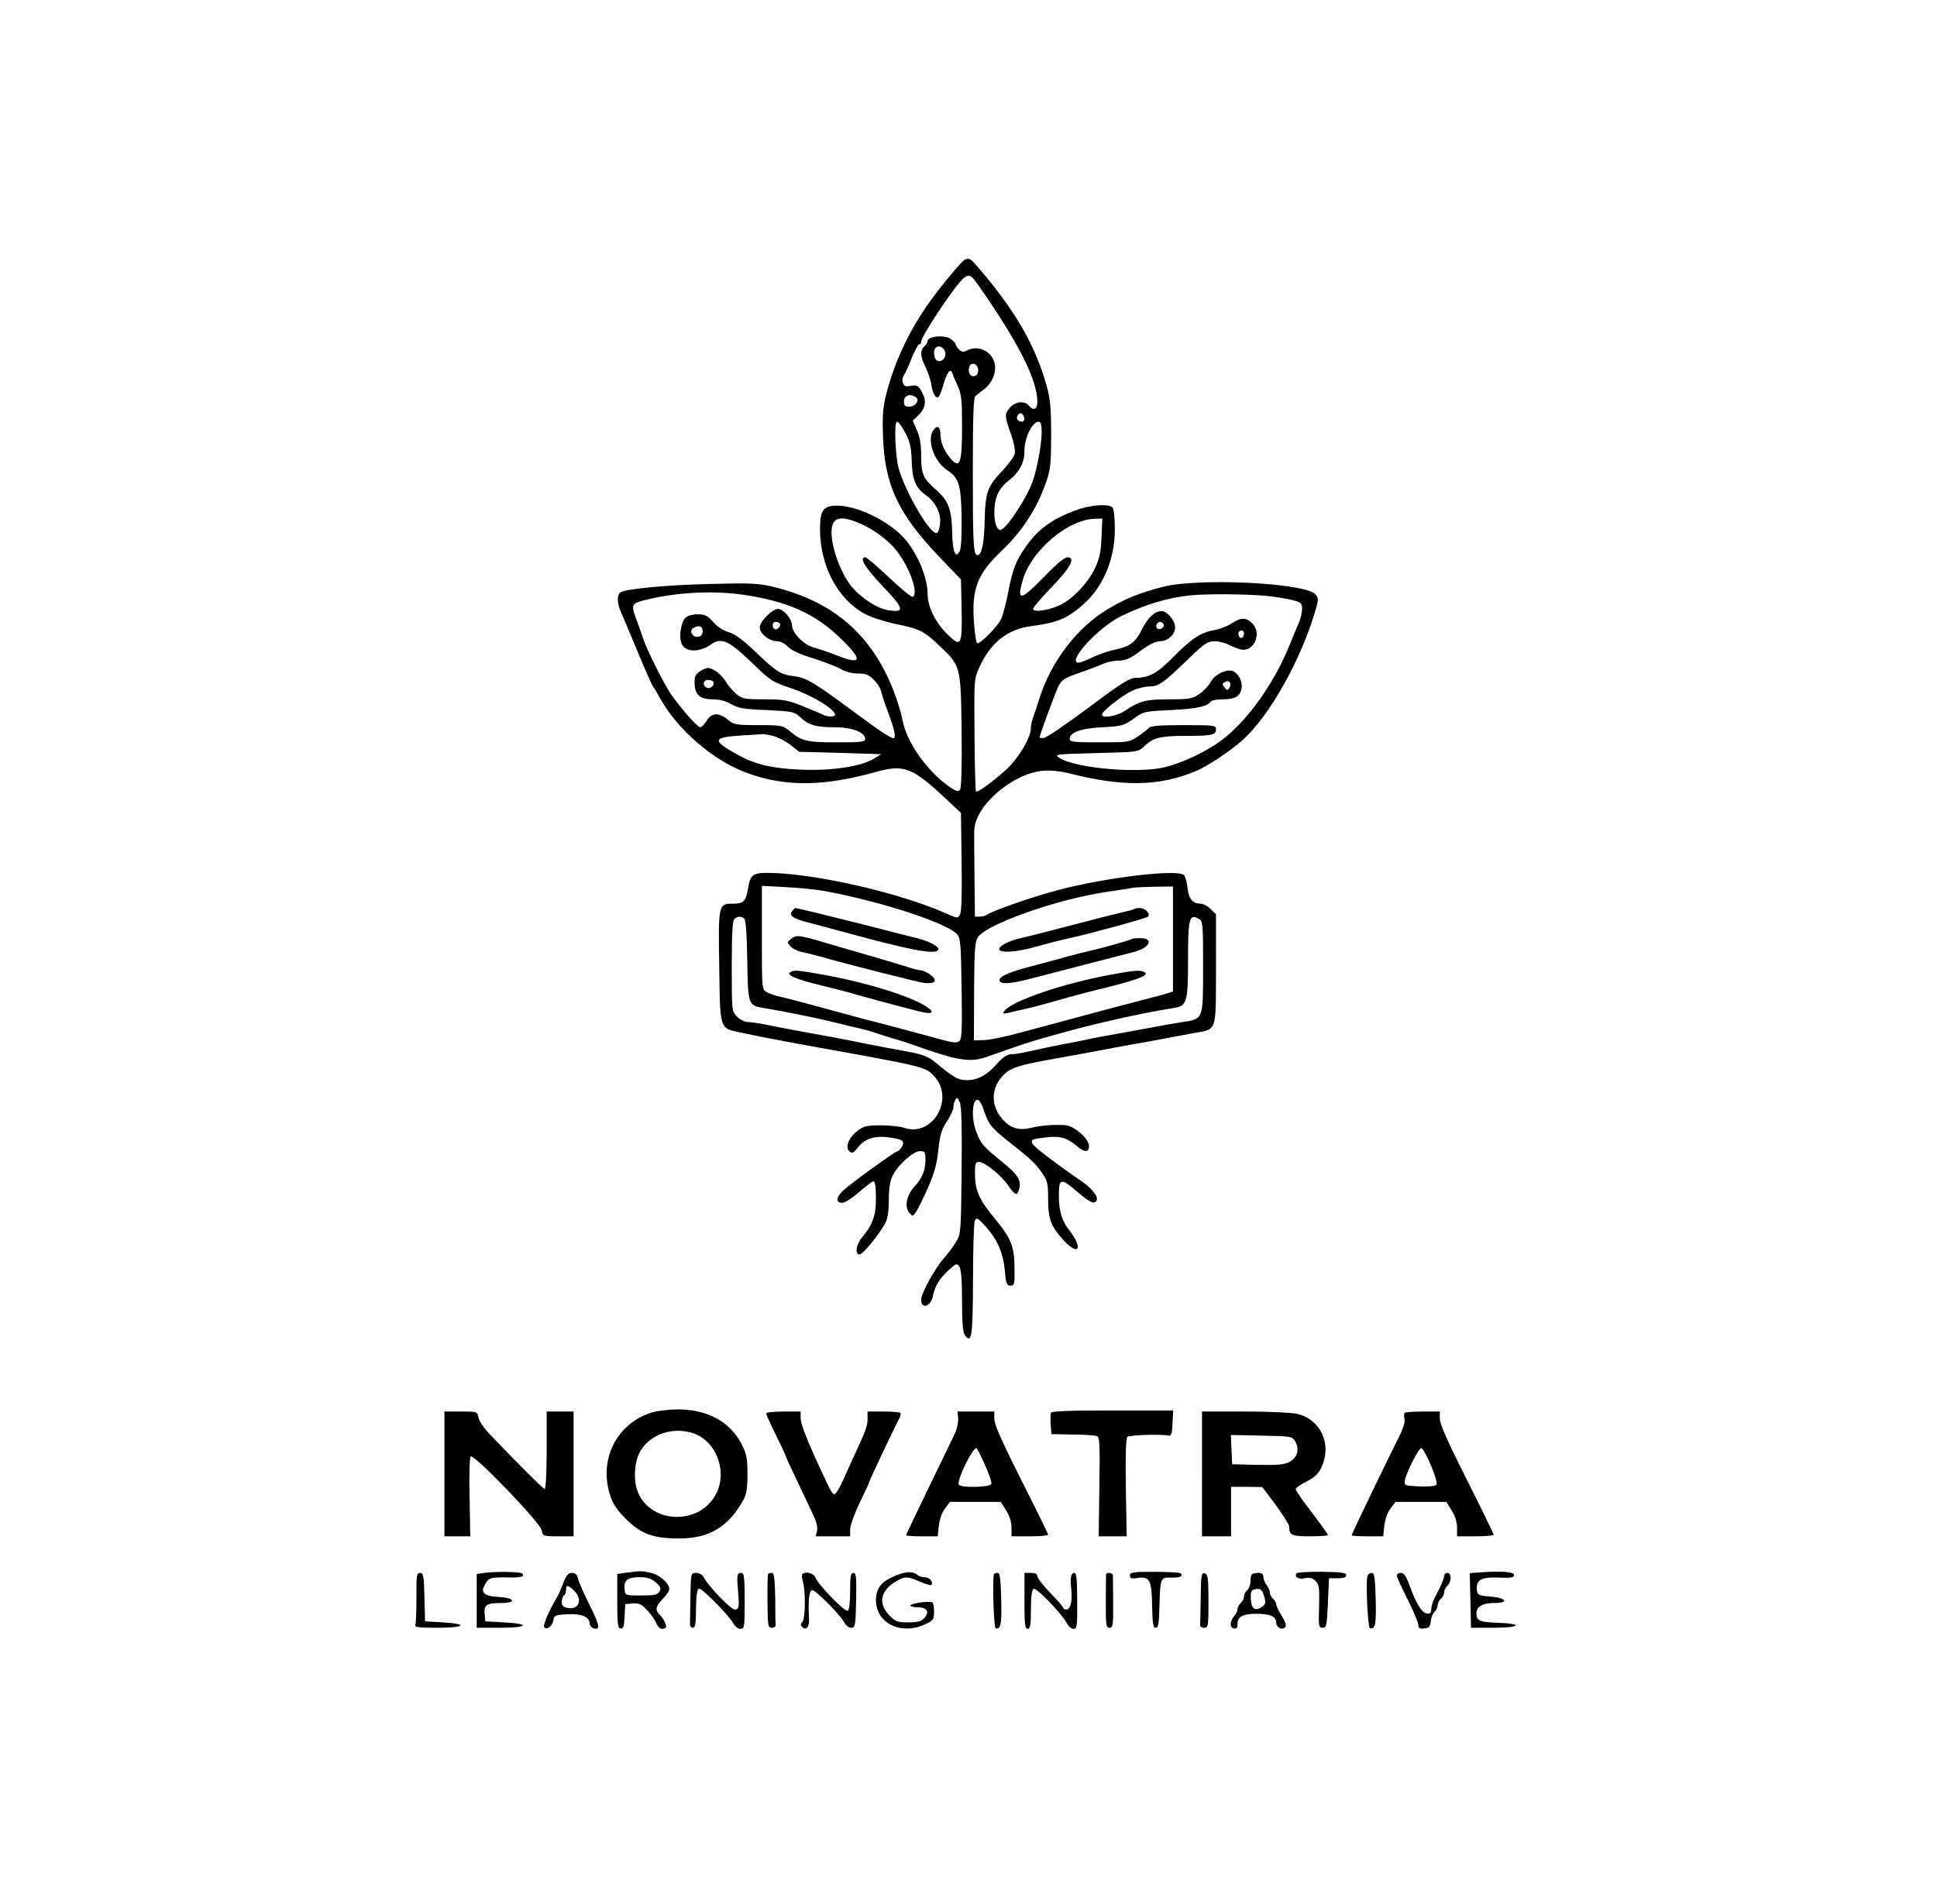 <?xml version="1.0" standalone="no"?>
<!DOCTYPE svg PUBLIC "-//W3C//DTD SVG 20010904//EN"
 "http://www.w3.org/TR/2001/REC-SVG-20010904/DTD/svg10.dtd">
<svg version="1.0" xmlns="http://www.w3.org/2000/svg"
 width="900pt" height="885pt" viewBox="0 0 900 885"
 preserveAspectRatio="xMidYMid meet">
<g transform="translate(0,885) scale(0.1,-0.1)"
fill="#000000" stroke="none">
<path d="M4483 7643 c-16 -6 -127 -142 -179 -218 -88 -129 -150 -265 -186
-406 -16 -65 -19 -102 -15 -202 8 -224 72 -357 265 -559 l97 -101 3 -136 c3
-171 -2 -181 -64 -121 -57 56 -94 129 -94 190 0 78 -49 193 -111 261 -74 80
-217 149 -309 149 -65 0 -80 -21 -80 -110 1 -172 82 -325 210 -394 28 -15 93
-36 146 -47 108 -22 128 -32 202 -103 96 -91 96 -92 100 -391 2 -156 -1 -266
-7 -274 -8 -12 -17 -10 -52 14 -102 72 -196 205 -215 306 -10 53 -42 146 -72
208 -108 223 -279 355 -539 416 -61 14 -106 16 -285 11 -207 -5 -390 -23 -415
-39 -17 -11 -16 -49 1 -89 8 -18 43 -100 77 -183 34 -82 67 -157 73 -165 6 -8
20 -31 30 -50 82 -150 248 -294 406 -352 179 -66 359 -64 610 7 116 32 162 15
295 -109 l90 -84 3 -225 c2 -148 0 -233 -7 -246 -11 -20 -12 -20 -68 5 -210
93 -585 180 -806 187 -90 2 -101 -5 -112 -76 -10 -57 -20 -67 -71 -67 -66 0
-67 -4 -62 -298 4 -293 0 -281 106 -302 31 -7 86 -18 122 -25 36 -7 104 -20
153 -29 569 -102 573 -103 613 -143 105 -104 -1 -292 -137 -244 -18 6 -66 11
-107 11 -64 0 -80 -4 -107 -25 -41 -31 -60 -78 -38 -96 12 -11 19 -8 39 18 31
40 78 56 142 47 67 -9 77 -16 63 -43 -7 -11 -16 -21 -20 -21 -11 0 -217 -149
-253 -183 -34 -32 -36 -57 -5 -57 13 0 46 21 79 50 31 27 61 50 67 50 7 0 11
-28 11 -78 0 -82 -15 -124 -66 -185 -27 -32 -32 -77 -10 -77 16 0 93 95 120
147 11 21 16 57 16 108 0 55 5 86 19 114 26 50 95 111 126 111 22 0 25 -4 25
-40 0 -49 -15 -86 -52 -126 -35 -38 -46 -91 -24 -119 16 -19 16 -19 30 -1 8
10 33 60 56 112 32 72 43 114 50 180 7 69 15 94 39 131 17 26 31 56 31 67 0
12 4 28 10 36 7 11 11 8 20 -15 8 -21 10 -121 8 -320 -3 -289 -3 -290 -28
-330 -13 -22 -39 -56 -56 -75 -39 -43 -104 -162 -104 -189 0 -48 45 -34 55 16
8 45 29 79 74 121 33 30 37 32 48 16 9 -13 13 -61 13 -159 0 -103 4 -146 13
-160 32 -43 37 -8 38 253 0 141 4 266 8 277 8 18 12 17 49 -23 55 -60 83 -123
91 -207 5 -61 9 -70 26 -70 18 0 20 6 19 75 0 107 -15 144 -92 237 -74 89 -92
131 -92 212 0 43 3 51 19 51 26 0 102 -61 135 -109 33 -48 43 -51 52 -15 10
39 -8 67 -83 127 -83 67 -95 81 -116 135 -27 67 -19 167 11 148 6 -3 18 -28
26 -54 21 -60 34 -76 123 -146 95 -74 115 -94 147 -140 23 -34 26 -49 26 -118
0 -94 13 -128 72 -192 69 -76 92 -39 28 44 -37 47 -50 91 -50 166 0 80 9 81
87 14 59 -50 77 -58 88 -40 10 16 -19 55 -65 87 -124 85 -229 165 -233 178 -8
19 -3 21 64 29 62 8 97 -2 141 -39 37 -32 58 -32 58 -1 0 34 -71 96 -113 97
-58 3 -111 -2 -158 -13 -57 -14 -97 0 -134 44 -53 63 -50 145 9 203 33 34 73
46 266 80 52 9 127 23 165 30 39 8 111 21 160 30 50 8 124 22 165 30 41 8 102
19 134 25 100 17 96 4 96 297 l0 254 -25 24 c-13 14 -34 25 -47 25 -37 1 -55
22 -60 73 -3 27 -11 54 -17 60 -29 29 -364 -11 -586 -70 -118 -31 -310 -98
-330 -115 -5 -4 -19 -8 -32 -8 l-23 0 -2 183 c-1 100 -2 199 -1 220 5 114 179
263 320 275 32 3 80 -2 116 -11 254 -65 422 -62 593 9 53 22 159 92 216 143
128 114 276 379 343 614 12 42 11 49 -3 65 -48 53 -541 77 -707 35 -109 -28
-174 -54 -256 -103 -143 -85 -264 -242 -319 -415 -12 -38 -26 -80 -31 -93 -5
-13 -9 -33 -9 -46 0 -45 -60 -144 -118 -196 -67 -59 -130 -105 -137 -98 -3 3
-6 121 -7 264 -2 259 -2 259 23 314 54 116 130 175 241 190 122 16 169 36 245
104 90 81 143 210 143 345 0 47 -4 93 -10 101 -13 20 -100 15 -170 -11 -112
-41 -177 -89 -233 -169 -47 -67 -62 -105 -82 -210 -10 -52 -25 -110 -34 -128
-16 -34 -93 -112 -110 -112 -5 0 -12 46 -16 103 -10 152 17 220 129 327 95 90
164 196 207 320 20 57 23 84 23 220 0 132 -4 167 -23 235 -53 183 -144 340
-304 528 -49 58 -52 59 -74 50z m61 -116 c189 -270 275 -441 276 -544 0 -36
-18 -44 -40 -18 -20 25 -66 18 -90 -12 -23 -30 -23 -36 10 -128 11 -33 18 -70
15 -84 -3 -13 -28 -46 -54 -75 -74 -78 -82 -100 -86 -235 -2 -110 -14 -161
-34 -161 -18 0 -21 57 -21 389 0 257 3 343 13 351 6 5 26 21 43 34 42 34 60
95 39 136 -24 47 -79 65 -125 40 -14 -7 -23 -6 -34 6 -9 8 -16 20 -16 24 0 5
-11 17 -25 26 -28 19 -105 11 -105 -11 0 -7 -7 -18 -15 -25 -21 -17 -19 -48 5
-95 11 -22 23 -58 27 -80 6 -43 20 -68 33 -60 5 3 16 30 24 60 18 59 33 77 42
48 3 -10 14 -36 25 -59 16 -35 19 -64 19 -186 0 -165 -9 -196 -47 -156 -32 34
-53 79 -53 115 0 38 -13 49 -31 27 -35 -43 -2 -147 62 -189 55 -37 64 -67 67
-218 1 -86 -2 -146 -9 -159 -20 -37 -33 -2 -35 90 -2 103 -18 146 -71 192 -63
55 -73 76 -73 161 0 55 -6 89 -20 120 l-19 44 24 23 c35 33 42 68 19 109 -16
31 -22 34 -51 30 -26 -5 -33 -2 -38 14 -4 11 -2 25 3 32 6 7 22 42 37 80 15
37 31 67 36 67 5 0 9 5 9 11 0 27 158 264 198 297 25 19 35 14 66 -31z m-155
-306 c13 -24 -9 -57 -33 -48 -16 6 -22 47 -9 60 12 13 32 7 42 -12z m156 -91
c0 -16 -6 -26 -18 -28 -19 -4 -32 20 -23 44 9 25 41 13 41 -16z m-286 -152
c-5 -10 -21 -18 -34 -18 -20 0 -25 5 -25 24 0 27 25 38 52 22 12 -7 14 -15 7
-28z m498 -63 c7 -20 -2 -29 -21 -22 -9 4 -13 13 -10 22 8 19 23 19 31 0z
m-568 -47 c36 -57 45 -87 47 -158 2 -86 18 -127 63 -159 47 -33 73 -83 69
-132 -2 -24 -8 -44 -15 -46 -29 -10 -142 181 -177 298 -16 56 -23 219 -8 219
4 0 14 -10 21 -22z m651 -27 c0 -56 -23 -178 -43 -231 -32 -87 -131 -232 -152
-223 -28 10 -34 110 -10 166 8 20 31 48 50 62 51 39 75 84 75 139 0 62 36 136
66 136 10 0 14 -14 14 -49z m-858 -418 c60 -23 127 -69 170 -116 66 -73 120
-212 89 -231 -5 -3 -54 37 -109 89 -55 52 -105 95 -111 95 -31 0 -2 -48 81
-135 100 -105 104 -123 25 -111 -47 7 -111 47 -160 98 -67 71 -121 239 -98
301 13 33 48 36 113 10z m1136 -70 c-3 -71 -9 -99 -31 -145 -33 -68 -99 -138
-156 -167 -51 -27 -131 -39 -131 -21 0 7 38 51 84 99 89 91 116 141 76 141
-14 0 -51 -31 -108 -90 -110 -113 -129 -116 -100 -16 40 138 211 283 336 285
l34 1 -4 -87z m-1658 -268 c203 -31 328 -88 445 -201 106 -103 101 -126 -17
-80 -35 14 -82 30 -105 36 -47 12 -103 68 -103 104 0 29 -40 76 -65 76 -27 0
-85 -59 -85 -86 0 -28 44 -64 80 -64 15 0 36 -10 50 -25 16 -17 57 -36 120
-55 52 -17 110 -39 128 -50 20 -12 50 -20 78 -20 37 0 51 -6 74 -29 16 -16 32
-41 35 -57 4 -16 13 -45 20 -64 37 -96 49 -140 39 -150 -7 -7 -69 34 -184 120
-191 141 -222 160 -284 168 -58 7 -81 21 -175 112 -60 57 -95 83 -125 92 -25
7 -53 25 -72 47 -27 30 -38 36 -73 36 -23 0 -47 -7 -56 -16 -19 -18 -30 -78
-21 -112 11 -47 79 -54 138 -13 50 36 84 20 197 -89 81 -79 91 -85 181 -115
93 -31 199 -96 200 -122 0 -11 -37 -10 -58 1 -9 5 -52 23 -94 40 -68 27 -88
31 -177 31 -92 0 -102 2 -130 25 -16 14 -40 42 -51 61 -12 19 -35 41 -51 49
-26 14 -32 14 -59 0 -18 -10 -31 -24 -32 -38 -5 -72 17 -97 83 -97 32 0 61 -8
86 -22 32 -19 58 -24 165 -28 121 -6 129 -8 155 -32 40 -38 74 -48 161 -48 82
0 142 -23 142 -55 0 -13 -20 -15 -129 -15 -141 0 -165 5 -219 50 -36 29 -39
30 -149 30 -104 0 -113 2 -141 25 -41 35 -76 33 -99 -5 -9 -16 -23 -30 -29
-30 -14 0 -97 95 -141 161 -33 50 -109 203 -123 247 -5 15 -18 52 -29 82 -30
79 -29 84 31 100 148 38 323 47 468 25z m2421 -4 c47 -5 105 -14 128 -21 36
-9 41 -14 41 -40 0 -16 -6 -44 -14 -62 -8 -18 -29 -69 -47 -113 -73 -178 -199
-352 -318 -439 -65 -48 -174 -100 -252 -120 -124 -33 -422 -7 -497 42 -25 16
-20 17 170 22 197 5 197 5 225 32 42 40 74 48 193 48 122 0 140 4 140 31 0 18
-9 19 -149 19 -117 0 -153 -3 -164 -14 -8 -8 -31 -26 -52 -40 -36 -25 -44 -26
-176 -26 -116 0 -139 2 -139 15 0 31 51 50 152 55 91 5 100 8 145 40 47 34 51
34 173 40 121 6 171 17 185 39 3 6 29 11 57 11 34 0 58 6 70 17 31 28 19 91
-21 113 -28 14 -87 -13 -106 -50 -8 -16 -32 -41 -52 -55 -34 -23 -47 -25 -141
-25 -109 0 -139 -8 -206 -54 -38 -25 -106 -36 -106 -17 0 15 95 90 141 111 24
11 61 20 81 20 42 0 63 15 184 132 71 68 86 78 118 78 20 0 53 -9 73 -20 21
-11 48 -20 60 -20 53 0 82 75 46 118 -29 33 -56 35 -98 6 -21 -14 -60 -29 -86
-33 -59 -10 -103 -39 -189 -126 -70 -72 -112 -95 -169 -95 -32 0 -63 -19 -225
-140 -103 -77 -196 -140 -207 -140 -10 0 -19 1 -19 3 0 9 73 207 87 236 16 32
27 39 98 64 44 15 94 34 111 42 18 8 50 15 72 15 31 0 53 9 101 45 40 30 71
45 91 45 36 0 70 31 70 64 0 32 -37 76 -63 76 -32 -1 -62 -28 -91 -85 -31 -61
-55 -79 -124 -94 -30 -6 -77 -22 -106 -36 -29 -14 -58 -25 -64 -25 -59 0 92
166 198 217 112 54 218 86 320 96 73 8 269 6 351 -2z m-2258 -128 c9 -9 -13
-34 -24 -27 -14 8 -11 34 4 34 8 0 17 -3 20 -7z m1783 -4 c8 -14 -18 -31 -30
-19 -9 9 0 30 14 30 5 0 12 -5 16 -11z m-2143 -21 c7 -21 -4 -38 -24 -38 -24
0 -37 29 -18 41 20 12 37 11 42 -3z m2517 -22 c0 -8 -4 -17 -9 -20 -10 -7 -23
19 -14 28 11 11 23 6 23 -8z m-2466 -224 c9 -14 -12 -35 -28 -29 -23 9 -20 37
3 37 11 0 22 -4 25 -8z m2399 -27 c-9 -15 -11 -15 -23 0 -12 14 -12 18 1 25
19 12 33 -4 22 -25z m-2118 -226 c22 -6 58 -25 79 -42 l39 -31 191 -5 191 -6
-35 -21 c-60 -37 -197 -57 -340 -51 -132 6 -208 23 -290 68 -128 70 -122 84
35 92 33 2 67 4 75 5 8 1 33 -3 55 -9z m230 -719 c265 -48 574 -149 622 -202
16 -18 18 -45 21 -252 3 -187 1 -234 -10 -244 -15 -12 -28 -10 -163 28 -44 12
-132 35 -195 52 -63 16 -128 33 -145 38 -16 4 -66 18 -110 30 -106 29 -182 49
-225 59 -19 4 -45 13 -57 20 -23 12 -23 13 -23 253 l0 241 113 -6 c61 -3 139
-11 172 -17z m1625 -224 l0 -244 -32 -10 c-18 -6 -44 -13 -58 -16 -62 -16
-252 -66 -325 -86 -81 -22 -102 -28 -305 -82 -63 -17 -135 -32 -160 -32 l-45
-1 1 227 c1 195 4 231 18 253 23 35 154 94 316 144 116 35 210 56 315 71 44 6
87 13 95 15 8 1 52 3 98 4 l82 1 0 -244z m-1993 96 c8 -5 13 -64 15 -194 3
-209 4 -211 78 -223 98 -16 263 -50 330 -67 41 -11 93 -23 116 -28 22 -5 51
-13 65 -18 13 -5 51 -17 84 -27 33 -9 76 -23 95 -30 212 -76 268 -85 350 -55
34 12 65 23 140 49 32 11 89 29 165 50 170 49 408 103 557 126 63 10 68 25 68
226 0 191 6 213 49 189 20 -10 21 -19 21 -224 0 -246 2 -241 -96 -256 -33 -5
-108 -18 -169 -30 -60 -11 -135 -25 -165 -30 -30 -5 -75 -14 -100 -19 -25 -6
-83 -17 -130 -26 -47 -9 -113 -23 -147 -31 -34 -8 -73 -14 -87 -14 -16 0 -37
-14 -63 -43 -47 -54 -90 -77 -141 -77 -40 0 -61 12 -144 81 -36 30 -58 38
-138 53 -52 9 -129 24 -170 32 -138 28 -214 42 -310 59 -52 10 -125 23 -162
31 -37 8 -79 14 -93 14 -14 0 -37 11 -50 25 -25 24 -25 25 -25 233 0 148 3
211 12 220 14 14 28 15 45 4z"/>
<path d="M3682 4617 c-19 -22 1 -36 79 -56 40 -11 110 -29 154 -41 328 -90
445 -111 445 -80 0 13 -48 37 -96 49 -22 5 -129 32 -239 61 -158 40 -322 80
-331 80 -1 0 -6 -6 -12 -13z"/>
<path d="M3675 4486 c-19 -14 -19 -15 -2 -34 10 -11 32 -22 50 -26 18 -3 57
-13 87 -21 147 -42 449 -118 483 -123 52 -6 66 10 31 37 -15 11 -34 21 -43 21
-9 0 -36 7 -61 15 -25 8 -92 28 -150 45 -58 17 -127 37 -155 45 -213 63 -211
63 -240 41z"/>
<path d="M3671 4331 c-19 -12 29 -33 146 -61 48 -12 108 -27 133 -34 56 -17
221 -61 323 -87 53 -13 71 -7 41 16 -63 49 -280 118 -494 156 -120 21 -130 22
-149 10z"/>
<path d="M5268 4625 c-2 -3 -27 -9 -54 -15 -27 -6 -134 -33 -239 -61 -104 -27
-209 -54 -232 -59 -56 -12 -105 -38 -100 -53 5 -16 76 -12 147 7 30 8 75 20
100 27 25 6 61 15 80 19 92 20 356 92 364 100 13 13 -12 40 -39 40 -12 0 -24
-2 -27 -5z"/>
<path d="M5259 4486 c-5 -5 -145 -44 -199 -56 -19 -4 -62 -15 -95 -24 -33 -10
-111 -30 -174 -47 -109 -28 -157 -51 -145 -70 9 -14 56 -10 140 12 207 54 434
112 476 123 80 19 104 66 34 66 -18 0 -35 -2 -37 -4z"/>
<path d="M5160 4320 c-218 -40 -453 -120 -491 -166 -13 -16 -11 -17 21 -10 19
5 51 12 70 16 19 4 71 17 115 30 158 44 181 50 283 75 131 33 181 53 161 66
-19 12 -47 10 -159 -11z"/>
<path d="M3020 2283 c-160 -56 -239 -221 -184 -386 12 -37 33 -68 73 -107 69
-69 127 -90 247 -90 139 0 229 54 298 179 15 27 19 55 19 120 0 73 -4 94 -26
137 -54 107 -160 164 -300 164 -47 -1 -101 -8 -127 -17z m201 -94 c104 -35
158 -170 110 -274 -70 -153 -303 -153 -367 0 -21 50 -18 131 6 181 42 85 151
126 251 93z"/>
<path d="M4883 2284 c-2 -7 -3 -31 -1 -55 l3 -44 98 -2 c54 0 105 -4 113 -7
14 -5 15 -35 12 -236 l-3 -230 65 0 65 0 -4 226 c-2 144 0 229 7 236 9 9 157
14 192 6 12 -2 16 10 18 57 l3 60 -282 0 c-201 0 -283 -3 -286 -11z"/>
<path d="M2065 2000 l0 -290 60 0 60 0 -3 181 c-3 106 0 185 5 190 14 14 323
-307 330 -343 5 -27 7 -28 77 -28 l71 0 0 290 0 290 -62 0 -63 0 0 -180 c0
-99 -4 -180 -9 -180 -7 0 -132 125 -260 259 -23 25 -45 57 -48 73 -5 28 -6 28
-82 28 l-76 0 0 -290z"/>
<path d="M3560 2281 c0 -5 20 -50 45 -100 25 -50 45 -93 45 -96 0 -3 25 -58
56 -122 31 -65 65 -137 76 -161 12 -26 18 -52 14 -67 l-6 -25 80 0 80 0 0 32
c0 17 20 73 45 125 25 51 45 95 45 98 0 6 115 249 135 286 8 14 12 29 8 33 -3
3 -39 6 -79 6 l-73 0 0 -32 c1 -33 -9 -60 -69 -188 -16 -36 -37 -81 -45 -100
-8 -19 -22 -44 -30 -55 -14 -19 -18 -15 -60 75 -75 160 -107 241 -107 271 l0
29 -80 0 c-44 0 -80 -4 -80 -9z"/>
<path d="M4452 2257 c1 -19 -6 -51 -17 -73 -10 -21 -65 -135 -122 -252 -56
-116 -103 -214 -103 -217 0 -3 33 -5 74 -5 l73 0 5 48 c3 29 14 61 28 80 l24
32 118 0 118 0 25 -40 c16 -25 25 -54 25 -80 l0 -40 85 0 c47 0 85 3 85 8 0 4
-56 118 -125 254 -89 177 -125 258 -125 283 l0 35 -85 0 -86 0 3 -33z m124
-214 c19 -42 33 -82 30 -90 -6 -15 -141 -19 -151 -3 -11 18 62 170 82 170 2 0
20 -34 39 -77z"/>
<path d="M5585 2000 l0 -290 68 0 67 0 0 115 0 115 73 0 72 -1 63 -84 c34 -47
62 -91 62 -99 0 -41 10 -46 96 -46 46 0 84 3 84 6 0 4 -34 51 -75 105 -41 53
-75 102 -75 108 0 6 23 22 51 36 39 20 55 36 70 68 48 106 -4 219 -113 246
-27 6 -132 11 -245 11 l-198 0 0 -290z m434 149 c20 -35 8 -75 -29 -94 -23
-12 -57 -15 -148 -13 l-117 3 -3 68 -3 68 143 -3 c141 -3 142 -3 157 -29z"/>
<path d="M6527 2284 c-4 -4 -4 -17 -1 -29 3 -14 -6 -44 -25 -81 -49 -97 -221
-454 -221 -459 0 -3 33 -5 74 -5 l73 0 5 48 c3 29 14 61 28 80 l24 32 118 0
118 0 25 -40 c16 -25 25 -54 25 -80 l0 -40 85 0 c47 0 85 3 85 8 0 4 -56 119
-125 256 -87 172 -125 258 -125 282 l0 34 -78 0 c-43 0 -82 -3 -85 -6z m122
-245 c22 -53 30 -84 24 -90 -6 -6 -41 -9 -79 -7 -65 3 -69 4 -67 25 4 33 64
153 77 153 6 0 26 -36 45 -81z"/>
<path d="M2250 1540 l-35 -5 0 -125 0 -125 108 0 c131 0 145 18 20 25 l-88 5
-3 34 c-4 42 8 51 76 51 74 0 65 24 -10 28 -66 3 -86 19 -67 54 18 35 28 38
102 37 66 -2 88 4 73 18 -8 9 -124 10 -176 3z"/>
<path d="M2911 1541 l-43 -6 0 -125 c0 -105 2 -126 15 -128 13 -3 17 9 19 55
l3 58 35 3 c30 2 41 -3 68 -33 18 -19 37 -46 42 -60 9 -24 29 -32 43 -19 7 7
-9 42 -30 62 -20 20 -16 38 17 72 17 17 30 37 30 45 0 26 -45 66 -85 75 -43
10 -47 10 -114 1z m136 -45 c23 -20 26 -28 17 -43 -9 -15 -25 -18 -85 -18 -74
0 -74 0 -77 28 -5 42 13 57 69 57 36 0 55 -6 76 -24z"/>
<path d="M4165 1529 c-70 -28 -95 -59 -95 -117 1 -106 115 -162 226 -112 41
19 44 23 44 60 0 21 -3 41 -8 43 -12 8 -102 -5 -102 -14 0 -5 16 -9 35 -9 43
0 55 -22 30 -50 -14 -15 -31 -20 -75 -20 -50 0 -59 3 -88 33 -54 56 -41 117
35 160 40 22 50 21 108 -4 25 -11 49 -18 52 -15 12 12 -8 36 -30 36 -13 0 -27
4 -32 9 -21 19 -52 19 -100 0z"/>
<path d="M5250 1528 c0 -13 7 -16 33 -12 59 10 68 -8 70 -126 2 -86 5 -105 17
-105 12 0 15 18 17 95 4 137 5 140 53 138 41 -1 59 6 46 20 -4 4 -59 7 -122 7
-100 0 -114 -2 -114 -17z"/>
<path d="M6024 1538 c-11 -17 9 -29 38 -23 21 5 35 2 49 -11 18 -17 20 -29 18
-119 -3 -93 -2 -100 17 -100 17 0 19 9 24 115 l5 115 40 0 c28 0 40 4 40 14 0
12 -22 15 -113 16 -62 1 -115 -3 -118 -7z"/>
<path d="M6872 1542 l-43 -3 3 -127 3 -127 103 0 c126 0 144 19 22 23 -85 3
-100 9 -100 44 0 31 29 48 82 48 72 0 58 24 -18 30 -55 5 -59 7 -62 31 -5 46
21 61 102 57 58 -2 71 0 71 12 0 15 -57 20 -163 12z"/>
<path d="M1935 1428 c0 -62 -2 -120 -5 -128 -4 -13 11 -15 103 -15 128 0 146
18 25 25 l-83 5 -3 113 c-2 99 -5 112 -20 112 -16 0 -18 -12 -17 -112z"/>
<path d="M2617 1492 c-10 -26 -22 -54 -27 -62 -42 -70 -69 -135 -61 -143 14
-14 39 8 43 36 3 20 10 22 67 25 65 3 101 -13 101 -45 0 -7 7 -16 15 -19 36
-14 32 11 -14 104 -27 53 -52 109 -55 125 -5 19 -12 27 -29 27 -17 0 -26 -11
-40 -48z m50 -34 c42 -40 24 -91 -29 -81 -21 4 -28 11 -28 29 0 12 5 26 10 29
6 3 10 15 10 26 0 25 8 24 37 -3z"/>
<path d="M3208 1430 c-1 -60 -2 -118 -2 -127 -1 -10 5 -18 13 -18 12 0 15 19
15 89 1 59 5 91 13 93 13 5 141 -125 161 -163 7 -13 21 -24 32 -24 19 0 20 7
20 130 0 107 -3 130 -14 130 -22 0 -23 -8 -17 -82 7 -77 5 -88 -16 -88 -17 0
-120 107 -141 146 -8 15 -22 24 -37 24 -25 0 -25 0 -27 -110z"/>
<path d="M3569 1536 c-2 -2 -4 -60 -3 -128 1 -114 2 -123 20 -123 10 0 19 6
18 13 -1 6 -2 64 -2 127 -2 88 -5 115 -15 115 -8 0 -16 -2 -18 -4z"/>
<path d="M3728 1534 c-4 -3 -2 -20 3 -37 13 -46 11 -171 -3 -185 -9 -9 -9 -15
-1 -23 19 -19 35 1 32 40 -5 83 1 131 15 131 17 0 134 -119 150 -152 7 -13 20
-23 31 -23 19 0 20 8 23 128 2 108 0 127 -13 127 -12 0 -15 -15 -15 -84 0 -51
-4 -88 -11 -92 -13 -7 -136 119 -150 154 -8 21 -47 31 -61 16z"/>
<path d="M4619 1535 c-9 -8 -2 -249 7 -252 24 -7 29 19 26 135 -2 90 -6 122
-16 122 -7 0 -15 -2 -17 -5z"/>
<path d="M4760 1410 c0 -109 2 -130 15 -130 12 0 15 17 15 89 0 58 4 92 12 97
13 8 127 -111 154 -158 8 -16 22 -28 32 -28 16 0 18 12 17 130 0 92 -3 130
-12 130 -17 0 -21 -19 -16 -72 7 -57 -3 -98 -22 -98 -8 0 -15 3 -15 8 0 4 -27
35 -60 69 -33 34 -60 69 -60 78 0 10 -10 15 -30 15 l-30 0 0 -130z"/>
<path d="M5139 1533 c0 -5 -1 -62 -1 -128 0 -108 1 -120 17 -120 16 0 18 12
17 115 0 63 -1 121 -1 128 -1 13 -30 17 -32 5z"/>
<path d="M5579 1426 c-1 -64 -2 -122 -3 -128 -1 -7 8 -13 19 -13 19 0 20 7 20
125 0 110 -3 125 -18 128 -15 3 -17 -8 -18 -112z"/>
<path d="M5817 1533 c-4 -3 -7 -19 -7 -33 0 -15 -7 -33 -15 -40 -8 -7 -15 -20
-15 -30 0 -10 -7 -23 -15 -30 -8 -7 -15 -19 -15 -28 0 -8 -6 -23 -14 -31 -22
-25 -24 -55 -3 -59 13 -3 17 3 17 22 0 33 26 46 90 46 61 0 90 -13 90 -41 0
-23 26 -37 42 -21 6 6 1 23 -16 51 -14 22 -26 47 -26 55 0 7 -7 19 -15 26 -8
7 -15 20 -15 29 0 9 -7 25 -15 35 -8 11 -15 28 -15 38 0 12 -7 18 -23 18 -13
0 -27 -3 -30 -7z m57 -103 c8 -27 7 -35 -9 -47 -33 -23 -50 -12 -53 34 -2 33
1 42 15 46 29 7 37 2 47 -33z"/>
<path d="M6354 1527 c-9 -24 1 -240 11 -244 25 -7 30 17 27 135 -3 99 -6 122
-18 122 -8 0 -17 -6 -20 -13z"/>
<path d="M6490 1528 c0 -7 23 -57 50 -111 28 -55 50 -108 50 -119 0 -15 6 -19
28 -16 22 2 28 8 30 35 2 17 10 37 18 43 8 7 14 20 14 30 0 10 7 23 15 30 8 7
15 20 15 30 0 10 7 23 15 30 8 7 15 23 15 36 0 15 -6 24 -15 24 -8 0 -15 -6
-15 -14 0 -8 -8 -29 -17 -48 -9 -18 -22 -45 -30 -60 -7 -14 -13 -36 -13 -48 0
-16 -5 -21 -22 -18 -23 3 -50 49 -83 141 -13 33 -23 47 -36 47 -11 0 -19 -6
-19 -12z"/>
</g>
</svg>
